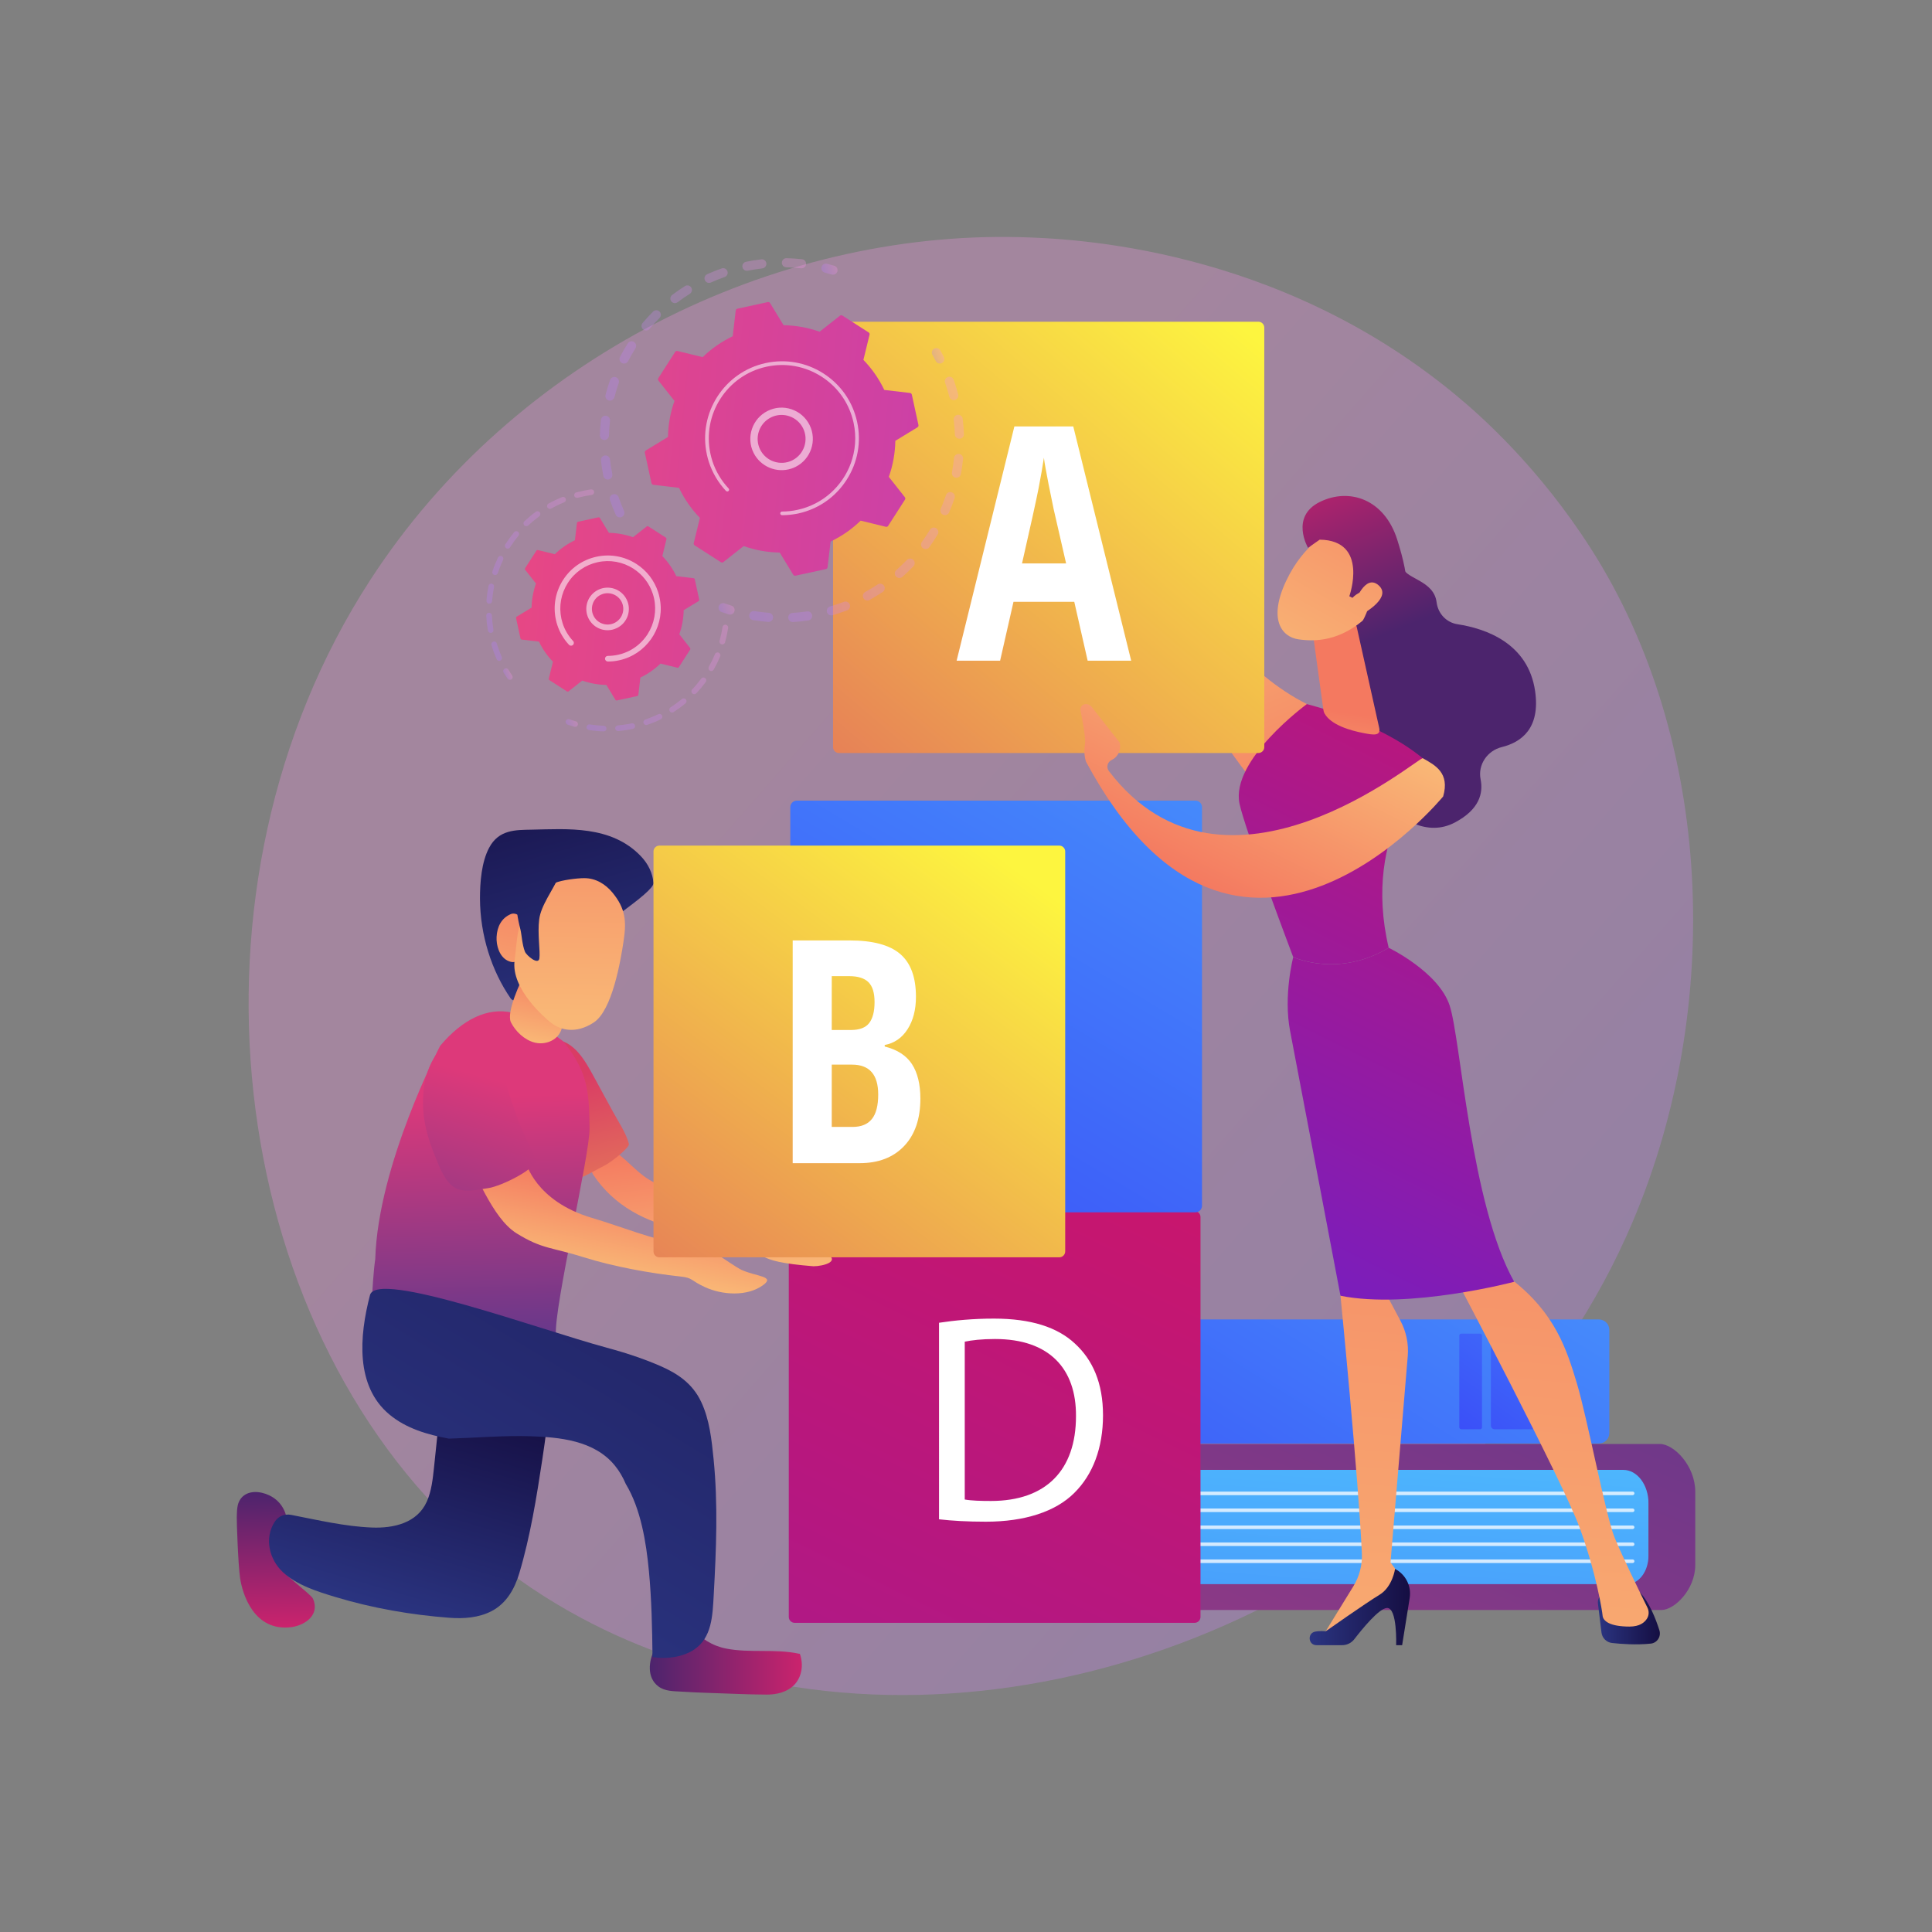 <?xml version="1.0" encoding="utf-8"?>
<!-- Generator: Adobe Illustrator 21.0.2, SVG Export Plug-In . SVG Version: 6.00 Build 0)  -->
<svg version="1.1" id="Illustration" xmlns="http://www.w3.org/2000/svg" xmlns:xlink="http://www.w3.org/1999/xlink" x="0px"
	 y="0px" viewBox="0 0 3710 3710" style="enable-background:new 0 0 3710 3710;" xml:space="preserve">
<rect x="0" y="0" width="3710" height="3710" fill="#808080" stroke="none"/>
<style type="text/css">
	.st0{opacity:0.3;fill:url(#SVGID_1_);}
	.st1{fill:url(#SVGID_2_);}
	.st2{fill:url(#SVGID_3_);}
	.st3{opacity:0.76;fill:#FFFFFF;}
	.st4{fill:url(#SVGID_4_);}
	.st5{fill:url(#SVGID_5_);}
	.st6{fill:url(#SVGID_6_);}
	.st7{fill:url(#SVGID_7_);}
	.st8{fill:#FFFFFF;}
	.st9{fill:url(#SVGID_8_);}
	.st10{fill:url(#SVGID_9_);}
	.st11{fill:url(#SVGID_10_);}
	.st12{fill:url(#SVGID_11_);}
	.st13{fill:url(#SVGID_12_);}
	.st14{fill:url(#SVGID_13_);}
	.st15{fill:url(#SVGID_14_);}
	.st16{fill:url(#SVGID_15_);}
	.st17{fill:url(#SVGID_16_);}
	.st18{fill:url(#SVGID_17_);}
	.st19{fill:url(#SVGID_18_);}
	.st20{fill:url(#SVGID_19_);}
	.st21{fill:url(#SVGID_20_);}
	.st22{fill:url(#SVGID_21_);}
	.st23{fill:url(#SVGID_22_);}
	.st24{fill:url(#SVGID_23_);}
	.st25{fill:url(#SVGID_24_);}
	.st26{fill:url(#SVGID_25_);}
	.st27{fill:url(#SVGID_26_);}
	.st28{fill:url(#SVGID_27_);}
	.st29{fill:url(#SVGID_28_);}
	.st30{fill:url(#SVGID_29_);}
	.st31{fill:url(#SVGID_30_);}
	.st32{fill:url(#SVGID_31_);}
	.st33{fill:url(#SVGID_32_);}
	.st34{fill:url(#SVGID_33_);}
	.st35{fill:url(#SVGID_34_);}
	.st36{fill:url(#SVGID_35_);}
	.st37{fill:url(#SVGID_36_);}
	.st38{fill:url(#SVGID_37_);}
	.st39{fill:url(#SVGID_38_);}
	.st40{fill:url(#SVGID_39_);}
	.st41{fill:url(#SVGID_40_);}
	.st42{opacity:0.3;}
	.st43{fill:url(#SVGID_41_);}
	.st44{fill:url(#SVGID_42_);}
	.st45{fill:url(#SVGID_43_);}
	.st46{fill:url(#SVGID_44_);}
	.st47{fill:url(#SVGID_45_);}
	.st48{fill:url(#SVGID_46_);}
	.st49{opacity:0.56;fill:#FFFFFF;}
	.st50{fill:url(#SVGID_47_);}
	.st51{fill:url(#SVGID_48_);}
	.st52{fill:url(#SVGID_49_);}
	.st53{fill:url(#SVGID_50_);}
	.st54{fill:url(#SVGID_51_);}
</style>
<g>
	<linearGradient id="SVGID_1_" gradientUnits="userSpaceOnUse" x1="3488.859" y1="3292.894" x2="1406.522" y2="1470.85">
		<stop  offset="0" style="stop-color:#B37CFF"/>
		<stop  offset="1" style="stop-color:#F895E7"/>
	</linearGradient>
	<path class="st0" d="M3135,2346.6c-269.1,633.7-986,988.7-1607.7,892.9c-101.2-15.6-378.5-62-624-281
		C430.6,2537,329.5,1702.3,710.8,1114.1c277.5-428.1,775-670.8,1247.7-658.7c101.8,2.6,492,18.7,835,301.5
		c50.4,41.5,161.5,140.2,261.6,296.8C3290.2,1421.4,3310.4,1933.7,3135,2346.6z"/>
	<g>
		<g>
			<g>
				<linearGradient id="SVGID_2_" gradientUnits="userSpaceOnUse" x1="2658.47" y1="2350.931" x2="2519.574" y2="4302.243">
					<stop  offset="0" style="stop-color:#53D8FF"/>
					<stop  offset="1" style="stop-color:#3840F7"/>
				</linearGradient>
				<path class="st1" d="M2068.6,3042.2l1097,0v-219.6l-1097,0C2092.1,2822.6,2092.1,3042.2,2068.6,3042.2z"/>
				<linearGradient id="SVGID_3_" gradientUnits="userSpaceOnUse" x1="3492.487" y1="881.11" x2="1754.432" y2="5028.051">
					<stop  offset="0" style="stop-color:#233894"/>
					<stop  offset="0.996" style="stop-color:#DD397A"/>
				</linearGradient>
				<path class="st2" d="M3165.6,2987.2v-100.5c0-35.4-21.7-64.1-48.4-64.1h-1044c-21,0-38.1-17-38.1-38.1v0
					c0-6.4,5.2-11.6,11.6-11.6h1141c26.2,0,67.7,41.1,67.7,91.9v140.3c0,47.8-40.3,86.6-65,86.6H2052.7c-9.7,0-17.6-7.9-17.6-17.6
					c0-17.7,14.4-32.1,32.1-32.1h1056.9C3147,3042.2,3165.6,3017.6,3165.6,2987.2z"/>
			</g>
			<path class="st3" d="M3135.2,2871.1H2106.6c-1.9,0-3.4-1.5-3.4-3.4c0-1.9,1.5-3.4,3.4-3.4h1028.6c1.9,0,3.4,1.5,3.4,3.4
				C3138.5,2869.5,3137,2871.1,3135.2,2871.1z"/>
			<path class="st3" d="M3135.2,2903.6H2106.6c-1.9,0-3.4-1.5-3.4-3.4s1.5-3.4,3.4-3.4h1028.6c1.9,0,3.4,1.5,3.4,3.4
				S3137,2903.6,3135.2,2903.6z"/>
			<path class="st3" d="M3135.2,2936.2H2106.6c-1.9,0-3.4-1.5-3.4-3.4c0-1.9,1.5-3.4,3.4-3.4h1028.6c1.9,0,3.4,1.5,3.4,3.4
				C3138.5,2934.7,3137,2936.2,3135.2,2936.2z"/>
			<path class="st3" d="M3135.2,2968.8H2106.6c-1.9,0-3.4-1.5-3.4-3.4c0-1.9,1.5-3.4,3.4-3.4h1028.6c1.9,0,3.4,1.5,3.4,3.4
				C3138.5,2967.3,3137,2968.8,3135.2,2968.8z"/>
			<path class="st3" d="M3135.2,3001.4H2106.6c-1.9,0-3.4-1.5-3.4-3.4s1.5-3.4,3.4-3.4h1028.6c1.9,0,3.4,1.5,3.4,3.4
				S3137,3001.4,3135.2,3001.4z"/>
		</g>
		<g>
			<linearGradient id="SVGID_4_" gradientUnits="userSpaceOnUse" x1="3459.191" y1="1263.713" x2="2137.937" y2="3392.113">
				<stop  offset="0" style="stop-color:#53D8FF"/>
				<stop  offset="1" style="stop-color:#3840F7"/>
			</linearGradient>
			<path class="st4" d="M2123.4,2772h946.9c11.1,0,20.1-9,20.1-20.1v-198.1c0-11.1-9-20.1-20.1-20.1h-946.9
				c-11.1,0-20.1,9-20.1,20.1v198.1C2103.3,2763,2112.3,2772,2123.4,2772z"/>
			<linearGradient id="SVGID_5_" gradientUnits="userSpaceOnUse" x1="3489.528" y1="1855.019" x2="2761.552" y2="2876.358">
				<stop  offset="0" style="stop-color:#53D8FF"/>
				<stop  offset="1" style="stop-color:#3840F7"/>
			</linearGradient>
			<path class="st5" d="M2870.1,2744.6h101.5c4,0,7.2-3.2,7.2-7.2v-169c0-4-3.2-7.2-7.2-7.2h-101.5c-4,0-7.2,3.2-7.2,7.2v169
				C2862.9,2741.3,2866.1,2744.6,2870.1,2744.6z"/>
			<linearGradient id="SVGID_6_" gradientUnits="userSpaceOnUse" x1="3412.243" y1="1827.652" x2="2702.79" y2="2823.003">
				<stop  offset="0" style="stop-color:#53D8FF"/>
				<stop  offset="1" style="stop-color:#3840F7"/>
			</linearGradient>
			<path class="st6" d="M2806,2744.6h36.2c2,0,3.7-1.6,3.7-3.7v-176.2c0-2-1.6-3.7-3.7-3.7H2806c-2,0-3.7,1.6-3.7,3.7v176.2
				C2802.3,2742.9,2804,2744.6,2806,2744.6z"/>
		</g>
	</g>
	
		<linearGradient id="SVGID_7_" gradientUnits="userSpaceOnUse" x1="-3650.077" y1="1980.008" x2="-1961.566" y2="5456.356" gradientTransform="matrix(-1 0 0 1 -1380.164 0)">
		<stop  offset="0" style="stop-color:#CE1567"/>
		<stop  offset="1" style="stop-color:#7A1DBC"/>
	</linearGradient>
	<path class="st7" d="M1526,3116.3h768c6.2,0,11.3-5.1,11.3-11.3v-768c0-6.2-5.1-11.3-11.3-11.3h-768c-6.2,0-11.3,5.1-11.3,11.3v768
		C1514.7,3111.2,1519.8,3116.3,1526,3116.3z"/>
	<g>
		<path class="st8" d="M1803.1,2540.1c30.2-4.6,66.1-8,105.4-8c71.2,0,121.9,16.5,155.5,47.8c34.2,31.3,54.1,75.7,54.1,137.8
			c0,62.6-19.4,113.9-55.2,149.2c-35.9,35.9-95.1,55.2-169.7,55.2c-35.3,0-64.9-1.7-90-4.6V2540.1z M1852.7,2879.5
			c12.5,2.3,30.8,2.8,50.1,2.8c105.9,0,163.4-59.2,163.4-162.9c0.6-90.6-50.7-148.1-155.5-148.1c-25.6,0-45,2.3-58.1,5.1V2879.5z"/>
	</g>
	<linearGradient id="SVGID_8_" gradientUnits="userSpaceOnUse" x1="2969.101" y1="162.629" x2="1463.784" y2="2685.328">
		<stop  offset="0" style="stop-color:#53D8FF"/>
		<stop  offset="1" style="stop-color:#3840F7"/>
	</linearGradient>
	<path class="st9" d="M1530.3,2328h765.2c7,0,12.7-5.7,12.7-12.7v-765.2c0-7-5.7-12.7-12.7-12.7h-765.2c-7,0-12.7,5.7-12.7,12.7
		v765.2C1517.6,2322.3,1523.3,2328,1530.3,2328z"/>
	<g>
		<path class="st8" d="M1951.5,1762.4c-23.9,0-42.7,14-56.5,41.9c-13.8,28-20.7,66.8-20.7,116.6c0,103.6,27,155.5,81.1,155.5
			c23.7,0,48.5-7.5,74.4-22.6v74.1c-21.8,14.5-49.8,21.7-83.8,21.7c-50.4,0-89.1-20-116.1-60.1c-27-40.1-40.5-96.4-40.5-169.1
			c0-72.6,13.9-129.2,41.8-169.8c27.8-40.6,66.6-60.9,116.1-60.9c16.3,0,32,2.2,47,6.7c15,4.5,31.1,12.3,48.2,23.6l-27.5,67.6
			c-9.2-6.3-19-12.1-29.4-17.3C1975.1,1765,1963.8,1762.4,1951.5,1762.4z"/>
	</g>
	<g>
		<g>
			
				<linearGradient id="SVGID_9_" gradientUnits="userSpaceOnUse" x1="-3863.503" y1="851.88" x2="-3723.033" y2="1204.245" gradientTransform="matrix(1 0 0 1 6418.321 0)">
				<stop  offset="0" style="stop-color:#CB236D"/>
				<stop  offset="1" style="stop-color:#4C246D"/>
			</linearGradient>
			<path class="st10" d="M2638.1,1041.4c0,0,47.4,23,56.1,49.5c7,21.2,59.3,24,64.5,65.7c2.7,21.6,18.6,38.8,40.1,42.1
				c53.5,8.2,135.9,36,149.1,128.8c10.1,70.9-26.1,97.7-64,107.1c-27.8,6.8-46.4,33.9-40.7,62c5.4,27-2.7,58.1-49.4,82.8
				c-104.7,55.2-209.3-130.9-209.3-130.9l-21.4-325L2638.1,1041.4z"/>
			
				<linearGradient id="SVGID_10_" gradientUnits="userSpaceOnUse" x1="-4153.312" y1="1055.456" x2="-3893.8" y2="1645.905" gradientTransform="matrix(1 0 0 1 6418.321 0)">
				<stop  offset="0" style="stop-color:#F9B776"/>
				<stop  offset="1" style="stop-color:#F47960"/>
			</linearGradient>
			<path class="st11" d="M2145.3,870c0,0,134.7,367.3,364.3,482c0,0-76.4,124.7-116.3,132.2c0,0-245.2-313.9-270.2-571L2145.3,870z"
				/>
			
				<linearGradient id="SVGID_11_" gradientUnits="userSpaceOnUse" x1="-3350.006" y1="3107.758" x2="-3230.893" y2="3107.758" gradientTransform="matrix(1 0 0 1 6418.321 0)">
				<stop  offset="0" style="stop-color:#2B3582"/>
				<stop  offset="1" style="stop-color:#150E42"/>
			</linearGradient>
			<path class="st12" d="M3068.5,3079.2l6.8,55.7c1.3,10.6,9.6,18.9,20.2,20.1c17.9,2,46.5,4.1,74.5,1.2
				c12.3-1.3,20.3-13.8,16.5-25.6c-6.8-21.5-19.3-53.8-37.4-72.8h-61.8C3075.9,3057.9,3067.1,3067.9,3068.5,3079.2z"/>
			
				<linearGradient id="SVGID_12_" gradientUnits="userSpaceOnUse" x1="-3853.32" y1="3577.475" x2="-3681.908" y2="1574.096" gradientTransform="matrix(1 0 0 1 6418.321 0)">
				<stop  offset="0" style="stop-color:#F9B776"/>
				<stop  offset="1" style="stop-color:#F47960"/>
			</linearGradient>
			<path class="st13" d="M2584.5,2426.7l-10.4,61.3c0,0,34.9,353.7,41.1,495.2c1,22.2-4.8,44.1-16.4,63l-60.7,98.6l154.3-91.1
				l3.1-18.8l-25.3-34.7l33.1-396.3c1.9-23.3-2.9-46.6-13.8-67.2l-31.9-60L2584.5,2426.7z"/>
			
				<linearGradient id="SVGID_13_" gradientUnits="userSpaceOnUse" x1="-3903.395" y1="3086.012" x2="-3710.661" y2="3086.012" gradientTransform="matrix(1 0 0 1 6418.321 0)">
				<stop  offset="0" style="stop-color:#2B3582"/>
				<stop  offset="1" style="stop-color:#150E42"/>
			</linearGradient>
			<path class="st14" d="M2527.9,3159.2h49.3c9.2,0,17.9-4.2,23.5-11.5c15.4-20,47.2-58.9,62.4-59.9c20.5-1.4,17.9,71.4,17.9,71.4
				h11.5l14.5-90.5c3.7-22.8-7.7-45.3-28.1-56c0,0-4.7,34.6-30.1,49.9c-25.4,15.3-103.3,70.1-103.3,70.1s-9.5-1.4-20,0.5
				C2510,3136.2,2512.2,3159.2,2527.9,3159.2z"/>
			
				<linearGradient id="SVGID_14_" gradientUnits="userSpaceOnUse" x1="-3508.514" y1="3607.284" x2="-3337.056" y2="1603.377" gradientTransform="matrix(1 0 0 1 6418.321 0)">
				<stop  offset="0" style="stop-color:#F9B776"/>
				<stop  offset="1" style="stop-color:#F47960"/>
			</linearGradient>
			<path class="st15" d="M2795.9,2455.9c0,0,204.6,388.1,237.1,476.7c32.5,88.6,43.9,162.5,44.4,169.5c0.7,10.9,14.3,21.4,51.8,21.4
				c19.4,0,28.8-7.8,33.5-15.3c4-6.4,4.2-14.4,0.8-21.2c-11.8-23.9-49.4-100.5-63.3-135.2c-16.6-41.4-52.3-229.3-71.9-294.6
				c-19.6-65.3-41.7-136.1-127-201.4C2901.2,2455.9,2842.6,2398.5,2795.9,2455.9z"/>
			<linearGradient id="SVGID_15_" gradientUnits="userSpaceOnUse" x1="2823.484" y1="1061.804" x2="2200.148" y2="2308.472">
				<stop  offset="0" style="stop-color:#CE1567"/>
				<stop  offset="1" style="stop-color:#7A1DBC"/>
			</linearGradient>
			<path class="st16" d="M2666.7,1820c-52.8-223.6,80.9-350.1,80.9-350.1c-84.4-81-238.1-117.8-238.1-117.8
				s-146.7,107.2-129.3,191.1c10.2,49.2,103.1,294.6,103.1,294.6S2569.3,1878.5,2666.7,1820z"/>
			<linearGradient id="SVGID_16_" gradientUnits="userSpaceOnUse" x1="3156.225" y1="1228.178" x2="2532.891" y2="2474.845">
				<stop  offset="0" style="stop-color:#CE1567"/>
				<stop  offset="1" style="stop-color:#7A1DBC"/>
			</linearGradient>
			<path class="st17" d="M2783.7,1930.7c-21.5-64.7-117-110.7-117-110.7c-97.4,58.5-183.3,17.9-183.3,17.9s-19.3,73.6-6,142.1
				c13.3,68.4,96.7,508.2,96.7,508.2c131.4,26.6,333.6-26.8,333.6-26.8C2824,2312.7,2805.2,1995.4,2783.7,1930.7z"/>
			
				<linearGradient id="SVGID_17_" gradientUnits="userSpaceOnUse" x1="-3872.118" y1="1602.742" x2="-3839.919" y2="1367.181" gradientTransform="matrix(1 0 0 1 6418.321 0)">
				<stop  offset="0" style="stop-color:#F9B776"/>
				<stop  offset="1" style="stop-color:#F47960"/>
			</linearGradient>
			<path class="st18" d="M2605.4,1204.3l42.9,192.7c4.1,17-11.4,14.2-28.5,11c-28.1-5.3-64.3-16.2-76.4-38.1
				c-1.2-2.2-1.8-4.7-2.2-7.3l-18.4-133.6c-1.5-10.6,4.3-20.9,14.1-25.2l35.6-15.8C2586,1181.9,2601.9,1189.7,2605.4,1204.3z"/>
			<g>
				
					<linearGradient id="SVGID_18_" gradientUnits="userSpaceOnUse" x1="-3953.389" y1="1299.032" x2="-3672.45" y2="799.055" gradientTransform="matrix(1 0 0 1 6418.321 0)">
					<stop  offset="0" style="stop-color:#F9B776"/>
					<stop  offset="1" style="stop-color:#F47960"/>
				</linearGradient>
				<path class="st19" d="M2555.1,1020.8c0,0-50.8,21.5-85.4,94.9c-34.6,73.4-8.7,107.3,23.7,112c32.4,4.7,80.9,3.9,132.1-43.5
					C2676.8,1136.7,2621.1,995.4,2555.1,1020.8z"/>
				
					<linearGradient id="SVGID_19_" gradientUnits="userSpaceOnUse" x1="-3892.974" y1="863.629" x2="-3752.505" y2="1215.993" gradientTransform="matrix(1 0 0 1 6418.321 0)">
					<stop  offset="0" style="stop-color:#CB236D"/>
					<stop  offset="1" style="stop-color:#4C246D"/>
				</linearGradient>
				<path class="st20" d="M2591.1,1145c0,0,38.3-107.4-56.9-108.7l-22.4,15.7c0,0-34.9-59.6,22.4-88c57.4-28.4,124.5-4.9,148.9,72.3
					c24.4,77.3,28.6,129-12,166c-40.6,37-57.3-5-57.3-5s22.1-34.6,13.1-53.1c-9-18.5-29.8,3.8-29.8,3.8L2591.1,1145z"/>
				
					<linearGradient id="SVGID_20_" gradientUnits="userSpaceOnUse" x1="-3893.588" y1="1332.635" x2="-3612.649" y2="832.657" gradientTransform="matrix(1 0 0 1 6418.321 0)">
					<stop  offset="0" style="stop-color:#F9B776"/>
					<stop  offset="1" style="stop-color:#F47960"/>
				</linearGradient>
				<path class="st21" d="M2601.7,1156.9c0,0,19.4-55.3,45.2-33.3s-21,51.1-39.4,60.5L2601.7,1156.9z"/>
			</g>
			<g>
				
					<linearGradient id="SVGID_21_" gradientUnits="userSpaceOnUse" x1="-4223.101" y1="1035.888" x2="-4043.862" y2="1443.697" gradientTransform="matrix(1 0 0 1 6418.321 0)">
					<stop  offset="0" style="stop-color:#F9B776"/>
					<stop  offset="1" style="stop-color:#F47960"/>
				</linearGradient>
				<path class="st22" d="M2132.3,936.9c-2.1,6.5,21.7,16.5,35.8-10.2c0.5-12.8,8.3-67.7,0.6-78.1c-40.8-55.6-83.8-59.2-83.8-59.2
					c-8,14.5-17.8,26.7-22.4,44.2c-3.5,13.3-1.3,27.5,5.4,39.5c6.7,12.1,15.9,27.9,24.6,40.2
					C2108.9,936.7,2132.3,936.9,2132.3,936.9z"/>
			</g>
		</g>
		<linearGradient id="SVGID_22_" gradientUnits="userSpaceOnUse" x1="2367.852" y1="612.844" x2="1200.563" y2="1994.252">
			<stop  offset="0" style="stop-color:#FDF53F"/>
			<stop  offset="1" style="stop-color:#D93C65"/>
		</linearGradient>
		<path class="st23" d="M1611,1446h805.5c6.2,0,11.3-5.1,11.3-11.3V629.1c0-6.2-5.1-11.3-11.3-11.3H1611c-6.2,0-11.3,5.1-11.3,11.3
			v805.5C1599.7,1440.9,1604.7,1446,1611,1446z"/>
		<g>
			<path class="st8" d="M2088.6,1268.7l-25.7-113.1h-116.7l-25.7,113.1H1837l110.9-449.8H2061l111.2,449.8H2088.6z M2047.2,1081.8
				l-23.9-104.2c-1.4-6.3-4.6-22.2-9.7-47.6c-5-25.4-8-42.4-9-51c-2.7,17.6-6,36.9-10.1,58.1c-4.1,21.1-14.7,69.4-31.9,144.8H2047.2
				z"/>
		</g>
		
			<linearGradient id="SVGID_23_" gradientUnits="userSpaceOnUse" x1="8079.143" y1="8064.503" x2="8487.089" y2="8064.503" gradientTransform="matrix(-0.447 0.895 -0.895 -0.447 13306.033 -2292.518)">
			<stop  offset="0" style="stop-color:#F9B776"/>
			<stop  offset="1" style="stop-color:#F47960"/>
		</linearGradient>
		<path class="st24" d="M2771.3,1529.4c0,0-392.5,479.2-685.7-66.4c0,0-5.6-13.9-2.1-34.1c1.8-10.2-4.9-46.2-8.6-64.7
			c-1.2-5.9,3-11.5,9-12.1c4.7-0.5,9.3,1.5,12.3,5.2l53.6,68.2c4,13.5-2.4,27.9-15.2,33.9c-8.1,3.9-10.7,14.2-5.2,21.3
			c223,292.3,596-28.4,602.8-24.7C2756.3,1469.5,2784.3,1484.3,2771.3,1529.4z"/>
	</g>
	<g>
		
			<linearGradient id="SVGID_24_" gradientUnits="userSpaceOnUse" x1="-1575.984" y1="3189.652" x2="-1284.196" y2="3189.652" gradientTransform="matrix(-1 0 0 1 -36.393 0)">
			<stop  offset="0" style="stop-color:#CB236D"/>
			<stop  offset="1" style="stop-color:#4C246D"/>
		</linearGradient>
		<path class="st25" d="M1256.6,3168c12.8-25.5,35.8-39.2,63.4-42.5c3.2-0.4,6.1,0,8.8,0.8c16.6,19.9,39,34.3,65.9,39.5
			c45.9,8.9,93.6-0.1,139.5,9.8c0.6,0.1,1.2,0.1,1.8,0.2c4.4,12.7,5.2,26.4,1,39.6c-9.2,28.8-37,38.8-64.8,38.7
			c-36.7-0.1-73.5-2.1-110.2-3.2c-17.9-0.5-35.7-1.4-53.6-2.5c-15.1-0.9-31.8-0.5-44.4-10.2C1241.9,3221.3,1245.5,3190,1256.6,3168z
			"/>
		<g>
			
				<linearGradient id="SVGID_25_" gradientUnits="userSpaceOnUse" x1="-1003.844" y1="596.178" x2="-995.497" y2="525.088" gradientTransform="matrix(-6.230000e-02 0.998 1.437 8.970000e-02 488.8 3349.7)">
				<stop  offset="0" style="stop-color:#F9B776"/>
				<stop  offset="1" style="stop-color:#F47960"/>
			</linearGradient>
			<path class="st26" d="M1305.5,2403.7c1.2-16.9,44-24.9,76.5-21.6c11.2,1.1,22.4,4.9,24.8,10.5c2.3,5.5-2.5,10.7-12.9,13
				c-1.6,0.4-5.9,2-1.5,0.2c-1.3,0.5-2.8,1-4.1,1.5c-0.6,0.2-0.9,0.4-1.2,0.5c-1.4,0.8-4.2,0.7-5.8,1.5c0.7-0.5,3,2.7-2.2-0.6
				c-0.1,0-0.1,0.1-0.2,0.1c-0.1,0.1,0.4,1.3,0.3,1.3c0.1,0,0.7,0.5,0.8,0.5c-1,0.6-1.7,1.6-2.6,2.2c-4.8,3.8-10.1,6.3-18.6,8.6
				C1335.6,2427.6,1304.7,2415.5,1305.5,2403.7z"/>
			
				<linearGradient id="SVGID_26_" gradientUnits="userSpaceOnUse" x1="-992.678" y1="578.662" x2="-992.533" y2="577.419" gradientTransform="matrix(-6.230000e-02 0.998 1.437 8.970000e-02 488.8 3349.7)">
				<stop  offset="0" style="stop-color:#F9B776"/>
				<stop  offset="1" style="stop-color:#F47960"/>
			</linearGradient>
			<path class="st27" d="M1382.1,2410.5c-0.4,0.3-1,0.6-1.7,0.7c0,0,0.1,0,0.1-0.1C1380.9,2411,1381.5,2410.8,1382.1,2410.5z"/>
		</g>
		<g>
			
				<linearGradient id="SVGID_27_" gradientUnits="userSpaceOnUse" x1="-1192.215" y1="1971.88" x2="-1036.547" y2="1416.892" gradientTransform="matrix(-1 0 0 1 -36.393 0)">
				<stop  offset="0" style="stop-color:#2B3582"/>
				<stop  offset="1" style="stop-color:#150E42"/>
			</linearGradient>
			<path class="st28" d="M939.2,1628.1c18.5-35.2,51.1-34.3,81.2-34.9c69.2-1.4,153.5-8.6,210.3,51c14.6,15.3,22.4,32.7,24.2,51.2
				c1.8,18.5-120.8,93.3-130,113.1c-23,49.5-127.3,133.4-144.4,108.6c-36.5-52.9-58.5-121.2-58.8-191.5
				C921.7,1693.5,924.7,1655.5,939.2,1628.1z"/>
			
				<linearGradient id="SVGID_28_" gradientUnits="userSpaceOnUse" x1="-568.436" y1="3125.617" x2="-563.193" y2="2864.305" gradientTransform="matrix(-1 0 0 1 -36.393 0)">
				<stop  offset="0" style="stop-color:#CB236D"/>
				<stop  offset="1" style="stop-color:#4C246D"/>
			</linearGradient>
			<path class="st29" d="M454.7,2913.4c0.5-11.9-0.1-25,7.3-35.1c12.9-17.5,37.6-15.2,55.1-6.8c20.3,9.7,31.5,27.6,34.5,49.2
				c0.4,2.5,0.1,4.8-0.5,6.9c-7.5,6.5-13.9,14.1-18.9,22.5c0.4,4.5,0.1,9.1-0.1,13.6c-0.6,13.5-0.3,26.8,1,40.3
				c1.2,11.9,64.1,57.1,67.9,65.9c13.2,30.1-12.9,50.2-40.6,54.6c-73.2,9.8-95.1-64.5-99.4-94.5
				C457.1,3002.7,454.4,2920.5,454.7,2913.4z"/>
			
				<linearGradient id="SVGID_29_" gradientUnits="userSpaceOnUse" x1="-1417.088" y1="2453.387" x2="-1386.463" y2="2192.541" gradientTransform="matrix(-1 0 0 1 -36.393 0)">
				<stop  offset="0" style="stop-color:#F9B776"/>
				<stop  offset="1" style="stop-color:#F47960"/>
			</linearGradient>
			<path class="st30" d="M1157.6,2220.7c8.2-8.2,22.1-11,34.1-1.2c25.3,20.9,43.7,44.7,75.5,55.6c31.5,10.8,114,56.3,199.2,60.3
				c26-13.4,53.7-2.4,81.9,1.2c17.5,2.2,9.4,17.8-9,18.9c-13.5,0.8-12.1-0.7-23.7,3.3c0.4,0.3,1.1,0.8,1.1,0.8
				c15,29.9,24.1,25.5,63.8,43.9c39.7,18.4-0.1,28.1-18.4,28.1c-123.6-9.8-83-25.6-158.7-46.5c-31.1-10.3-62.8-16.6-94.8-23.6
				c-68.7-15-128.9-45.3-169.1-105.2C1128.4,2240,1141.8,2223.1,1157.6,2220.7z"/>
			
				<linearGradient id="SVGID_30_" gradientUnits="userSpaceOnUse" x1="-970.821" y1="2552.658" x2="-954.234" y2="1806.202" gradientTransform="matrix(-0.978 0.21 0.21 0.978 -212.726 503.483)">
				<stop  offset="0" style="stop-color:#FDF53F"/>
				<stop  offset="1" style="stop-color:#D93C65"/>
			</linearGradient>
			<path class="st31" d="M1034.2,2111.8c-2.5-16.1-4.1-32.3-5.1-48.5c-0.9-15.1-3.6-33.3,2.2-47.7c6.4-15.7,20.1-21.9,33.3-19.5
				c38.1,2.8,58.8,40.3,75.6,71.2c12.1,22.2,24.2,44.4,36.3,66.6c10.5,19.5,25.6,41.2,31.2,62.7c1.8,6.8-33.2,34.6-46.4,41.4
				c-15.9,8.1-31.6,17.4-47.9,24.5c-33.3,14.3-33.3,14.3-53-51.2C1048.4,2178.9,1039.5,2145.7,1034.2,2111.8z"/>
			
				<linearGradient id="SVGID_31_" gradientUnits="userSpaceOnUse" x1="-759.27" y1="3102.252" x2="-887.881" y2="2659.831" gradientTransform="matrix(-1 0 0 1 -36.393 0)">
				<stop  offset="0" style="stop-color:#2B3582"/>
				<stop  offset="1" style="stop-color:#150E42"/>
			</linearGradient>
			<path class="st32" d="M543,3018.8c27.1,25.3,66.7,37.5,101.4,48c70.4,21.3,145.2,34.3,218.5,39.8c27.4,2.1,56.3,0.1,81.1-12.8
				c28.6-14.9,44.2-42.7,53.2-72.7c21.1-70.8,33.2-145.8,44.2-218.7c5.9-38.9,10.9-77.8,15-116.7c10-42.7,26.8-95.5,6-134.9
				c-21.8-41.3-70.4-54.5-113.9-53.2c-21.2,0.6-44.9,1-62.9,13.4c-21.9,15-24.5,40.1-27,64.3c-5.7,53.8-11.1,107.6-16.7,161.4
				c-2.8,26.9-5.5,53.8-8.4,80.7c-2.4,22-4.7,45.5-13.8,65.9c-18.5,41.6-64.1,51.7-105.7,50c-51.5-2-103.9-14.4-154.4-24.2
				c-12.9-2.5-24.7,1.9-32,13.1C507.2,2953.3,516.8,2994.3,543,3018.8z"/>
			<g>
				
					<linearGradient id="SVGID_32_" gradientUnits="userSpaceOnUse" x1="-968.677" y1="2837.062" x2="-952.341" y2="2101.937" gradientTransform="matrix(-1 0 0 1 -36.393 0)">
					<stop  offset="0" style="stop-color:#233894"/>
					<stop  offset="0.996" style="stop-color:#DD397A"/>
				</linearGradient>
				<path class="st33" d="M720.6,2417.7c5.3-182.1,124.7-409.5,124.7-409.5c42.6-50.7,91.4-74.6,138.5-63.6c1,0.5,2,1,3,1.5
					c33.3,6.5,65.7,32.5,93.7,52.7c0,0,23.3,25.1,37.5,60.3s13.6,76.9,14.1,107.3c0.9,51-68.4,343.5-64.6,396.6
					c0.5,6.9-74.8,69.7-356,1.9C711.5,2564.9,713.9,2463.3,720.6,2417.7z"/>
			</g>
			
				<linearGradient id="SVGID_33_" gradientUnits="userSpaceOnUse" x1="-1057.434" y1="2000.841" x2="-1086.987" y2="1854.815" gradientTransform="matrix(-1 0 0 1 -36.393 0)">
				<stop  offset="0" style="stop-color:#F9B776"/>
				<stop  offset="1" style="stop-color:#F47960"/>
			</linearGradient>
			<path class="st34" d="M1007.1,1871.3c5.5-9.7,10.6-18.2,22.1-19c12.9-0.9,26,3.9,37.4,9.7c3.9,2,6.8,8.6,5,13.1
				c-0.5,1.3-0.9,2.5-1.4,3.8c-0.4,14-1.2,28-2.1,42.1c-0.2,3.9,0,8.8-0.4,13.7c1.2,1.7,2.2,3.4,3,5.2c0.6,1.2,1,2.5,1.4,3.7
				c6.4,11.1,10.1,23.6,5.3,35.3c-8.4,20.5-32.1,28.2-51.6,22.9c-18.6-5-35.8-21-44.7-38.7
				C971.5,1943.4,1001.5,1881.1,1007.1,1871.3z"/>
			
				<linearGradient id="SVGID_34_" gradientUnits="userSpaceOnUse" x1="-975.41" y1="2007.178" x2="-1048.865" y2="1644.223" gradientTransform="matrix(-1 0 0 1 -36.393 0)">
				<stop  offset="0" style="stop-color:#F9B776"/>
				<stop  offset="1" style="stop-color:#F47960"/>
			</linearGradient>
			<path class="st35" d="M953.6,1799c1-19.2,9.2-36.1,27.4-43.7c6.6-2.8,13.8,1,18.8,5c0.6,0.5,1.2,1,1.8,1.5
				c6.6,5.3,3.1,45.4,3.1,56.7c0,19.2-11.1,36.2-30.6,25.9C958.7,1836.3,952.7,1815.2,953.6,1799z"/>
			
				<linearGradient id="SVGID_35_" gradientUnits="userSpaceOnUse" x1="-1128.119" y1="1953.027" x2="-1137.217" y2="1343.438" gradientTransform="matrix(-1 0 0 1 -36.393 0)">
				<stop  offset="0" style="stop-color:#F9B776"/>
				<stop  offset="1" style="stop-color:#F47960"/>
			</linearGradient>
			<path class="st36" d="M1010.9,1745.1c9.1-16.5,24.1-30.5,42.4-38.9c9.1-4.2,2.1-8.2,12.7-10.7c12-5.5,42.4-9.2,55.7-9.2
				c22.6-0.1,41,11.7,54.1,27.4c25.7,30.9,27.3,55.7,21.8,92.5c-5.8,39.2-22,133.8-57.2,157.1c-35.3,23.3-64.6,14.1-81.4,1.4
				c-11.3-8.6-78.3-65.6-70.8-120.5C993.4,1805.7,991.5,1780.3,1010.9,1745.1z"/>
			
				<linearGradient id="SVGID_36_" gradientUnits="userSpaceOnUse" x1="-1143.208" y1="1985.626" x2="-987.54" y2="1430.637" gradientTransform="matrix(-1 0 0 1 -36.393 0)">
				<stop  offset="0" style="stop-color:#2B3582"/>
				<stop  offset="1" style="stop-color:#150E42"/>
			</linearGradient>
			<path class="st37" d="M995.1,1715.9c3.4-10.4,19.8-12.7,23.7-1.9c3.5-6.8,7.6-13.1,12.2-18.5c8.6-10,46.2-20.7,44.5-16.9
				c-13.8,31.2-36.6,59.4-40.1,87c-3.5,27.6,2.3,60.9,0.4,74.7c-1.9,13.8-24.8-5.4-27.8-12.9c-5.3-13.3-6.3-33.2-8.5-42
				C994.2,1764.8,988.3,1736.6,995.1,1715.9z"/>
			<linearGradient id="SVGID_37_" gradientUnits="userSpaceOnUse" x1="836.706" y1="3137.925" x2="1823.528" y2="1512.154">
				<stop  offset="0" style="stop-color:#2B3582"/>
				<stop  offset="1" style="stop-color:#150E42"/>
			</linearGradient>
			<path class="st38" d="M710.5,2486.9c12.8-48.8,324.3,65.8,453,100.6c35.4,9.5,70.4,20.8,104.3,35.5
				c32.6,14.2,61.9,33.2,78.8,69.3c15.9,33.8,19.9,72,23.7,109.5c4.3,43.1,5.6,86.5,5.2,129.9c-0.4,43.5-2.5,86.9-4.9,130.3
				c-2.2,40.3-3.4,83-37.9,105.8c-22,14.6-53.5,18.6-79.7,14.2c-0.6-55.2-1.7-110.5-6.9-165.1c-5.2-55.1-15.5-119.5-44.5-167.4
				c-5.3-12.5-12-24.2-20.5-34.7c-39.8-49.4-108.1-55-163.3-56.8c-50-1.6-103,3-155.8,4.6c-41.3-7.7-81.9-19.4-114.3-46.4
				C682.5,2661.8,689.7,2566.6,710.5,2486.9z"/>
		</g>
		
			<linearGradient id="SVGID_38_" gradientUnits="userSpaceOnUse" x1="-1784.466" y1="2669.544" x2="-1763.723" y2="2492.869" gradientTransform="matrix(-1.414 -0.378 -0.258 0.966 -662.821 -811.462)">
			<stop  offset="0" style="stop-color:#F9B776"/>
			<stop  offset="1" style="stop-color:#F47960"/>
		</linearGradient>
		<path class="st39" d="M1009.8,2231.8c0,0,17.8,74.6,126.6,106.8c57.2,16.9,116.2,41.8,176.1,51.5c27.7,4.5,40.1,4.9,65.2,19.1
			c5.8,3.3,37.1,25.2,46.4,29.4c29.2,13.1,64.9,11.9,41.4,29.1c-31,22.8-79.3,18.8-111.4,4.1c-28.3-12.9-23.2-18-47-20.5
			c-58.1-6.2-129.1-19-186.4-37.1c-61-19.3-79.2-15.2-128.3-45.6c-49.2-30.5-76.6-119.2-105.6-153.5
			C877.8,2204.4,1009.8,2231.8,1009.8,2231.8z"/>
		
			<linearGradient id="SVGID_39_" gradientUnits="userSpaceOnUse" x1="-1333.966" y1="3123.792" x2="-1317.496" y2="2382.635" gradientTransform="matrix(-0.959 -0.285 -0.285 0.959 361.444 -591.8)">
			<stop  offset="0" style="stop-color:#233894"/>
			<stop  offset="0.996" style="stop-color:#DD397A"/>
		</linearGradient>
		<path class="st40" d="M849.3,2011.9c29.6-28.1,77.9-28.4,99.9,8.7c0.7,1.2,1.2,2.3,1.5,3.5c14.6,21.1,19.2,52,26.5,75.1
			c5.7,18.2,12.9,36.8,19.1,55.6c10.7,23.6,21.3,47.1,31.9,70.7c7.4,16.4-65.3,52.5-90.5,56c-22.2,3.1-51,11.3-69.8-4.7
			c-17.1-14.6-26.3-41.5-34.5-61.9c-9.2-22.9-16.3-46.2-19.4-70.7C808.6,2100,815.2,2044.4,849.3,2011.9z"/>
		<linearGradient id="SVGID_40_" gradientUnits="userSpaceOnUse" x1="1925.19" y1="1648.667" x2="930.021" y2="2989.382">
			<stop  offset="0" style="stop-color:#FDF53F"/>
			<stop  offset="1" style="stop-color:#D93C65"/>
		</linearGradient>
		<path class="st41" d="M1266.2,2414.4h768c6.2,0,11.3-5.1,11.3-11.3v-768c0-6.2-5.1-11.3-11.3-11.3h-768c-6.2,0-11.3,5.1-11.3,11.3
			v768C1254.9,2409.4,1260,2414.4,1266.2,2414.4z"/>
		<g>
			<path class="st8" d="M1522.3,1805.9h109.1c44.5,0,76.8,8.6,97.1,25.9c20.3,17.3,30.4,44.7,30.4,82.4c0,24.8-5.4,45.5-16.1,62.2
				c-10.7,16.7-25.4,26.8-43.9,30.3v2.9c24.2,6,41.6,17.4,52.4,33.9c10.7,16.6,16.1,38.6,16.1,66.1c0,38.8-10.4,69.2-31.2,91.1
				c-20.8,21.9-49.2,32.9-85.3,32.9h-128.7V1805.9z M1597.2,1977.9h36.6c16.8,0,28.6-4.5,35.4-13.5c6.8-9,10.2-22.3,10.2-40.1
				c0-17.7-3.9-30.5-11.7-38.2c-7.8-7.7-20.1-11.6-36.9-11.6h-33.6V1977.9z M1597.2,2044.3V2164h40.1c16.6,0,28.9-5.1,37-15.2
				c8.1-10.1,12.1-25.8,12.1-47.1c0-38.2-16.8-57.3-50.3-57.3H1597.2z"/>
		</g>
	</g>
	<g>
		<g>
			<g class="st42">
				
					<linearGradient id="SVGID_41_" gradientUnits="userSpaceOnUse" x1="1524.464" y1="958.163" x2="2023.83" y2="958.163" gradientTransform="matrix(0.951 -0.31 0.31 0.951 -624.789 371.09)">
					<stop  offset="0" style="stop-color:#B37CFF"/>
					<stop  offset="1" style="stop-color:#F895E7"/>
				</linearGradient>
				<path class="st43" d="M1193,993.1c-4.2,1.4-8.9-0.6-10.7-4.8c-4-9-7.7-18.4-11-27.8c-1.6-4.6,0.8-9.6,5.4-11.1
					c0.1,0,0.1,0,0.2-0.1c4.5-1.5,9.4,0.9,11,5.4c3.1,8.9,6.6,17.8,10.4,26.4c2,4.4,0,9.6-4.4,11.6
					C1193.6,992.9,1193.3,993,1193,993.1z M1169.9,920.4c-0.3,0.1-0.7,0.2-1,0.3c-4.7,1-9.4-2.1-10.3-6.9
					c-1.9-9.7-3.5-19.7-4.6-29.5c-0.5-4.8,2.9-9.1,7.7-9.7c4.8-0.5,9.1,2.9,9.7,7.7c1.1,9.3,2.5,18.8,4.4,28
					C1176.6,914.8,1174.1,919.1,1169.9,920.4z M1163.4,844.5c-0.9,0.3-1.9,0.5-3,0.4c-4.8-0.1-8.6-4.2-8.5-9
					c0.3-9.9,1-19.9,2.1-29.8c0.5-4.8,4.9-8.3,9.7-7.7c4.8,0.5,8.3,4.9,7.7,9.7c-1.1,9.4-1.7,18.9-2,28.3
					C1169.3,840.2,1166.8,843.4,1163.4,844.5z M1174,768.9c-1.5,0.5-3.2,0.6-4.9,0.2c-4.7-1.2-7.5-6-6.3-10.7
					c2.5-9.6,5.4-19.2,8.7-28.6c1.6-4.6,6.6-7,11.2-5.4c4.6,1.6,7,6.6,5.4,11.2c-3.1,8.9-5.9,18-8.2,27.1
					C1178.9,765.8,1176.7,768,1174,768.9z M1201.1,697.7c-2.1,0.7-4.6,0.6-6.7-0.5c-4.3-2.2-6-7.5-3.8-11.8
					c4.5-8.8,9.5-17.5,14.8-25.9c2.6-4.1,8-5.3,12.1-2.8c4.1,2.6,5.3,8,2.8,12.1c-5,8-9.7,16.3-14.1,24.6
					C1205.1,695.5,1203.3,697,1201.1,697.7z M1243.4,634.2c-2.8,0.9-6,0.4-8.4-1.6c-3.7-3.1-4.2-8.6-1.1-12.3
					c6.4-7.6,13.2-15,20.2-22c3.4-3.4,9-3.4,12.4,0c3.4,3.4,3.4,9,0,12.4c-6.7,6.7-13.1,13.7-19.2,20.9
					C1246.3,632.8,1244.9,633.7,1243.4,634.2z M1541.9,514.8c-1.2,0.4-2.4,0.5-3.7,0.4c-9.3-1-18.9-1.7-28.3-1.9
					c-4.8-0.1-8.7-4.1-8.5-9c0.1-4.8,4.1-8.7,9-8.5c9.9,0.2,20,0.9,29.8,2c4.8,0.5,8.3,4.9,7.7,9.7
					C1547.5,511,1545.1,513.8,1541.9,514.8z M1298.7,581.7c-3.5,1.1-7.4,0-9.7-3c-2.9-3.9-2.2-9.3,1.7-12.3c7.9-6,16.2-11.7,24.6-17
					c4.1-2.6,9.5-1.3,12.1,2.7c2.6,4.1,1.3,9.5-2.7,12.1c-8,5-15.8,10.4-23.3,16.1C1300.4,580.9,1299.6,581.4,1298.7,581.7z
					 M1465.7,515c-0.5,0.2-1.1,0.3-1.7,0.4c-9.4,1.1-18.8,2.6-28,4.4c-4.7,1-9.4-2.1-10.3-6.8c-1-4.7,2.1-9.4,6.8-10.3
					c9.7-2,19.6-3.5,29.5-4.7c4.8-0.6,9.1,2.9,9.7,7.7C1472.1,509.9,1469.5,513.7,1465.7,515z M1364.3,542.8
					c-4.2,1.4-8.8-0.6-10.7-4.7c-2-4.4,0-9.6,4.4-11.6c9-4.1,18.4-7.8,27.7-11c0.1,0,0.1,0,0.2-0.1c4.5-1.5,9.4,0.9,11,5.4
					c1.6,4.6-0.8,9.6-5.4,11.2c-8.9,3.1-17.8,6.6-26.3,10.5C1364.8,542.6,1364.6,542.7,1364.3,542.8z"/>
				
					<linearGradient id="SVGID_42_" gradientUnits="userSpaceOnUse" x1="2048.104" y1="826.645" x2="2077.268" y2="826.645" gradientTransform="matrix(0.951 -0.31 0.31 0.951 -624.789 371.09)">
					<stop  offset="0" style="stop-color:#B37CFF"/>
					<stop  offset="1" style="stop-color:#F895E7"/>
				</linearGradient>
				<path class="st44" d="M1602.2,527.1c-1.6,0.5-3.5,0.6-5.2,0.1c-4.3-1.3-8.7-2.5-13.1-3.7c-4.7-1.2-7.5-6-6.3-10.7
					c1.2-4.7,6-7.5,10.7-6.3c4.6,1.2,9.3,2.5,13.8,3.9c4.6,1.4,7.3,6.3,5.9,10.9C1607,524.2,1604.8,526.3,1602.2,527.1z"/>
			</g>
			<g class="st42">
				
					<linearGradient id="SVGID_43_" gradientUnits="userSpaceOnUse" x1="2199.476" y1="1049.499" x2="2219.488" y2="1049.499" gradientTransform="matrix(0.951 -0.31 0.31 0.951 -624.789 371.09)">
					<stop  offset="0" style="stop-color:#B37CFF"/>
					<stop  offset="1" style="stop-color:#F895E7"/>
				</linearGradient>
				<path class="st45" d="M1807.5,697.7c-4,1.3-8.5-0.4-10.5-4.3c-2.1-4-4.2-8.1-6.5-12c-2.4-4.2-0.9-9.6,3.3-11.9
					c4.2-2.4,9.6-0.9,11.9,3.3c2.4,4.2,4.7,8.4,6.8,12.6c2.2,4.3,0.5,9.6-3.8,11.8C1808.3,697.4,1807.9,697.6,1807.5,697.7z"/>
				
					<linearGradient id="SVGID_44_" gradientUnits="userSpaceOnUse" x1="1709.406" y1="1277.134" x2="2223.764" y2="1277.134" gradientTransform="matrix(0.951 -0.31 0.31 0.951 -624.789 371.09)">
					<stop  offset="0" style="stop-color:#B37CFF"/>
					<stop  offset="1" style="stop-color:#F895E7"/>
				</linearGradient>
				<path class="st46" d="M1610.4,1177.8c-3.8,1.2-7.7,2.4-11.6,3.6c-4.6,1.3-9.5-1.3-10.8-6c-1.3-4.6,1.3-9.5,6-10.8
					c9-2.6,17.9-5.6,26.5-8.9c4.5-1.7,9.6,0.5,11.3,5.1c1.7,4.5-0.5,9.6-5.1,11.3C1621.3,1174.1,1615.8,1176,1610.4,1177.8z
					 M1553.6,1191.1c-0.5,0.2-1,0.3-1.5,0.3c-9.7,1.4-19.5,2.5-29.2,3.1c-4.8,0.3-9-3.4-9.3-8.2c-0.3-4.8,3.4-9,8.2-9.3
					c9.2-0.6,18.6-1.6,27.8-2.9c4.8-0.7,9.2,2.6,9.9,7.4C1560.1,1185.8,1557.6,1189.8,1553.6,1191.1z M1668.4,1152.7
					c-3.9,1.3-8.3-0.4-10.4-4.1c-2.3-4.2-0.8-9.6,3.5-11.9c8.1-4.4,16.1-9.3,23.9-14.4c4-2.7,9.5-1.6,12.1,2.4
					c2.7,4,1.6,9.5-2.5,12.1c-8.1,5.4-16.6,10.5-25.1,15.2C1669.4,1152.3,1668.9,1152.5,1668.4,1152.7z M1478.6,1193.8
					c-1.1,0.3-2.2,0.5-3.4,0.4c-9.7-0.7-19.5-1.9-29.2-3.4c-4.8-0.8-8-5.3-7.2-10c0.8-4.8,5.3-8,10-7.3c9.1,1.5,18.5,2.6,27.7,3.3
					c4.8,0.4,8.4,4.6,8.1,9.4C1484.3,1189.8,1481.8,1192.7,1478.6,1193.8z M1729.8,1109.5c-3.2,1.1-6.9,0.2-9.3-2.5
					c-3.2-3.6-2.9-9.2,0.8-12.4c6.9-6.1,13.7-12.6,20.1-19.3c3.3-3.5,8.9-3.6,12.4-0.3c3.5,3.3,3.6,8.9,0.3,12.4
					c-6.8,7.1-13.9,13.9-21.2,20.4C1731.9,1108.6,1730.9,1109.2,1729.8,1109.5z M1780.2,1054c-2.6,0.8-5.5,0.5-7.9-1.2
					c-3.9-2.8-4.8-8.3-2-12.2c5.4-7.5,10.6-15.3,15.4-23.3c2.5-4.1,7.9-5.5,12-3c4.1,2.5,5.5,7.9,3,12c-5,8.3-10.5,16.6-16.2,24.5
					C1783.5,1052.3,1781.9,1053.4,1780.2,1054z M1817.3,988.8c-2,0.6-4.1,0.6-6.2-0.3c-4.4-1.9-6.5-7.1-4.6-11.5
					c3.7-8.5,7-17.3,10-26.1c1.5-4.6,6.5-7.1,11.1-5.5c4.6,1.5,7.1,6.5,5.5,11.1c-3.1,9.2-6.6,18.5-10.5,27.4
					C1821.6,986.3,1819.6,988,1817.3,988.8z M1839.3,917c-1.4,0.4-2.8,0.6-4.3,0.3c-4.8-0.9-7.9-5.5-7-10.2c1.7-9.1,3.1-18.4,4-27.6
					c0.5-4.8,4.8-8.3,9.6-7.8c4.8,0.5,8.3,4.8,7.8,9.6c-1,9.7-2.4,19.5-4.2,29.1C1844.6,913.5,1842.3,916,1839.3,917z M1845.1,842.1
					c-0.8,0.2-1.6,0.4-2.4,0.4c-4.8,0.2-8.9-3.6-9.1-8.4c-0.3-9.2-1-18.6-2.2-27.8c-0.6-4.8,2.9-9.2,7.6-9.7
					c4.8-0.6,9.2,2.8,9.7,7.7c1.2,9.7,1.9,19.5,2.3,29.3C1851.2,837.5,1848.7,840.9,1845.1,842.1z M1834.2,767.9
					c-0.2,0.1-0.3,0.1-0.5,0.2c-4.7,1.2-9.5-1.6-10.7-6.3c-1.7-6.6-3.7-13.2-5.8-19.7c-0.8-2.3-1.6-4.7-2.4-7
					c-1.6-4.6,0.8-9.6,5.4-11.2c4.6-1.7,9.6,0.8,11.2,5.4c0.9,2.4,1.7,4.9,2.5,7.4c2.2,6.8,4.3,13.8,6.1,20.7
					C1841.1,761.9,1838.6,766.4,1834.2,767.9z"/>
				
					<linearGradient id="SVGID_45_" gradientUnits="userSpaceOnUse" x1="1658.137" y1="1385.541" x2="1686.929" y2="1385.541" gradientTransform="matrix(0.951 -0.31 0.31 0.951 -624.789 371.09)">
					<stop  offset="0" style="stop-color:#B37CFF"/>
					<stop  offset="1" style="stop-color:#F895E7"/>
				</linearGradient>
				<path class="st47" d="M1404.6,1179.8c-1.7,0.5-3.5,0.6-5.3,0c-4.5-1.4-9.1-2.9-13.6-4.5c-4.6-1.6-7-6.6-5.4-11.2
					c1.6-4.6,6.6-7,11.2-5.4c4.3,1.5,8.7,2.9,13,4.3c4.6,1.4,7.2,6.3,5.8,10.9C1409.4,1176.9,1407.2,1179,1404.6,1179.8z"/>
			</g>
			<g>
				
					<linearGradient id="SVGID_46_" gradientUnits="userSpaceOnUse" x1="3059.828" y1="1628.404" x2="1225.131" y2="822.929" gradientTransform="matrix(0.951 -0.31 0.31 0.951 -624.789 371.09)">
					<stop  offset="0" style="stop-color:#A737D5"/>
					<stop  offset="1" style="stop-color:#EF497A"/>
				</linearGradient>
				<path class="st48" d="M1384.3,1079.6c1.5,0.9,3.4,0.9,4.7-0.2l39.1-30.8c21.9,7.8,45.2,12.1,69.2,12.5l25.9,42.5
					c0.9,1.5,2.7,2.2,4.4,1.9l58.4-12.7c1.7-0.4,3-1.8,3.2-3.5l5.8-49.4c21.6-10.3,41-23.9,57.7-40.1l48.4,11.8
					c1.7,0.4,3.5-0.3,4.4-1.8l32.3-50.3c0.9-1.5,0.9-3.4-0.2-4.7l-30.8-39.1c7.8-21.9,12.1-45.2,12.5-69.2l42.5-25.9
					c1.5-0.9,2.2-2.7,1.9-4.4l-12.7-58.4c-0.4-1.7-1.8-3-3.5-3.2l-49.4-5.8c-10.3-21.6-23.9-41-40.1-57.7l11.8-48.4
					c0.4-1.7-0.3-3.5-1.8-4.4l-50.3-32.3c-1.5-0.9-3.4-0.9-4.7,0.2l-39.1,30.8c-21.9-7.8-45.2-12.1-69.2-12.5l-25.9-42.5
					c-0.9-1.5-2.7-2.2-4.4-1.9l-58.4,12.7c-1.7,0.4-3,1.8-3.2,3.5l-5.8,49.4c-21.6,10.3-41,23.9-57.7,40.1l-48.4-11.8
					c-1.7-0.4-3.5,0.3-4.4,1.8l-32.3,50.3c-0.9,1.5-0.9,3.4,0.2,4.7l30.8,39.1c-7.8,21.9-12.1,45.2-12.5,69.2l-42.5,25.9
					c-1.5,0.9-2.2,2.7-1.9,4.4l12.7,58.4c0.4,1.7,1.8,3,3.5,3.2l49.4,5.8c10.3,21.6,23.9,41,40.1,57.7l-11.8,48.4
					c-0.4,1.7,0.3,3.5,1.8,4.4L1384.3,1079.6z"/>
				<path class="st49" d="M1519.5,899.9c-27.8,9.1-58.9-3.4-72.4-30.3c-14.8-29.6-2.6-65.8,27-80.5c14.4-7.2,30.6-8.3,45.8-3.2
					c15.2,5.1,27.5,15.8,34.7,30.2c14.8,29.6,2.6,65.8-27,80.5C1525,897.9,1522.3,899,1519.5,899.9z M1486.7,799
					c-2.1,0.7-4.3,1.6-6.3,2.6c-22.7,11.3-32,39-20.7,61.7c11.3,22.7,39,32,61.7,20.7c22.7-11.3,32-39,20.7-61.7
					c-5.5-11-14.9-19.2-26.6-23.1C1506.1,796,1496,796,1486.7,799z"/>
				<path class="st49" d="M1547.6,982c-4.8,1.6-9.7,2.9-14.6,4l0,0c-1.6,0.3-3.1,0.7-4.7,0.9c-7.8,1.4-15.7,2.2-23.5,2.4
					c-0.1,0-0.2,0-0.3,0c-0.3,0-0.6,0-0.9,0c-0.6,0-1.2,0-1.8,0c-1.6,0-2.9-1-3.3-2.4c-0.1-0.3-0.2-0.7-0.2-1.1
					c0-1.9,1.6-3.5,3.5-3.5c10,0,20-1.1,29.8-3.3c48.7-10.6,86-45.4,102.1-89c8.9-24.3,11.3-51.3,5.4-78.3c-1-4.7-2.3-9.4-3.8-14
					c-10-30.7-30.1-56.8-57.6-74.4c-31.6-20.3-69.2-27.1-105.9-19.1c-75.8,16.5-124,91.6-107.5,167.4c1,4.7,2.3,9.3,3.7,13.8
					c6.4,19.6,17,37.5,31.1,52.5c0.4,0.4,0.6,0.8,0.8,1.3c0.4,1.2,0.1,2.7-0.9,3.6c-1.4,1.3-3.6,1.3-5-0.2
					c-14.8-15.8-25.9-34.6-32.7-55.2c-1.5-4.7-2.9-9.6-3.9-14.5c-17.3-79.6,33.3-158.4,112.8-175.7c38.5-8.4,78-1.3,111.2,20
					c28.9,18.6,50,45.9,60.5,78.1c1.6,4.8,2.9,9.7,4,14.7c8.4,38.5,1.3,78-20,111.2C1607.2,950.4,1579.8,971.5,1547.6,982z"/>
			</g>
		</g>
		<g>
			<g class="st42">
				
					<linearGradient id="SVGID_47_" gradientUnits="userSpaceOnUse" x1="1227.417" y1="1374.057" x2="1241.65" y2="1374.057" gradientTransform="matrix(0.951 -0.31 0.31 0.951 -624.789 371.09)">
					<stop  offset="0" style="stop-color:#B37CFF"/>
					<stop  offset="1" style="stop-color:#F895E7"/>
				</linearGradient>
				<path class="st50" d="M980.6,1305.2c-2.2,0.7-4.7-0.1-6.1-2.1c-2.6-3.8-5.1-7.7-7.5-11.6c-1.5-2.6-0.7-5.9,1.9-7.4
					c2.6-1.6,5.9-0.7,7.4,1.9c2.3,3.8,4.7,7.5,7.1,11.1c1.7,2.5,1.1,5.8-1.4,7.5C981.5,1304.8,981.1,1305,980.6,1305.2z"/>
				
					<linearGradient id="SVGID_48_" gradientUnits="userSpaceOnUse" x1="1221.655" y1="1214.158" x2="1500.625" y2="1214.158" gradientTransform="matrix(0.951 -0.31 0.31 0.951 -624.789 371.09)">
					<stop  offset="0" style="stop-color:#B37CFF"/>
					<stop  offset="1" style="stop-color:#F895E7"/>
				</linearGradient>
				<path class="st51" d="M960.3,1268.8c-2.6,0.9-5.5-0.4-6.6-3c-3.2-7.2-6.1-14.7-8.5-22.2c-0.5-1.6-1-3.2-1.5-4.8
					c-0.9-2.9,0.9-5.8,3.6-6.7c2.9-0.9,5.9,0.7,6.7,3.6c0.5,1.5,0.9,3.1,1.4,4.6c2.3,7.2,5.1,14.3,8.1,21.2c1.2,2.7,0,5.9-2.8,7.1
					C960.7,1268.7,960.5,1268.8,960.3,1268.8z M944,1215.1c-0.2,0.1-0.5,0.1-0.8,0.2c-2.9,0.5-5.7-1.5-6.3-4.4
					c-1.6-9.4-2.7-19.1-3.2-28.6c-0.1-3,2.2-5.5,5.1-5.7c3-0.1,5.5,2.1,5.7,5.1c0.5,9.1,1.5,18.3,3,27.3
					C948.1,1211.7,946.5,1214.3,944,1215.1z M941.3,1159c-0.7,0.2-1.4,0.3-2.1,0.3c-3-0.2-5.2-2.8-5-5.8c0.7-9.5,2-19.1,3.9-28.5
					c0.6-2.9,3.4-4.8,6.4-4.2c2.9,0.6,4.8,3.4,4.2,6.4c-1.8,9-3.1,18.1-3.8,27.2C944.8,1156.5,943.3,1158.4,941.3,1159z M952.4,1104
					c-1.1,0.3-2.2,0.4-3.4,0c-2.8-0.9-4.4-4-3.4-6.8c3-9.1,6.7-18.1,10.8-26.7c1.3-2.7,4.5-3.8,7.2-2.5c2.7,1.3,3.8,4.5,2.5,7.2
					c-3.9,8.2-7.4,16.8-10.3,25.5C955.2,1102.2,953.9,1103.5,952.4,1104z M976.6,1053.3c-1.5,0.5-3.2,0.3-4.6-0.6
					c-2.5-1.6-3.3-4.9-1.6-7.5c5.2-8.1,10.9-15.9,16.9-23.3c1.9-2.3,5.3-2.6,7.6-0.7c2.3,1.9,2.6,5.3,0.7,7.6
					c-5.8,7-11.2,14.5-16.2,22.2C978.7,1052.2,977.7,1052.9,976.6,1053.3z M1012.3,1010.1c-1.9,0.6-4.1,0.1-5.6-1.4
					c-2-2.2-1.9-5.6,0.2-7.6c7-6.6,14.4-12.8,22.1-18.4c2.4-1.8,5.8-1.2,7.6,1.2c1.8,2.4,1.2,5.8-1.2,7.6
					c-7.3,5.4-14.4,11.3-21.1,17.6C1013.8,1009.4,1013.1,1009.8,1012.3,1010.1z M1057.6,976.9c-2.4,0.8-5.1-0.2-6.4-2.5
					c-1.5-2.6-0.5-5.9,2.1-7.4c8.3-4.6,17.1-8.8,26-12.4c2.8-1.1,5.9,0.2,7,3c1.1,2.8-0.2,5.9-3,7c-8.5,3.4-16.8,7.4-24.8,11.9
					C1058.2,976.6,1057.9,976.8,1057.6,976.9z M1137.2,950.2c-0.3,0.1-0.6,0.2-0.9,0.2c-7.8,1.1-15.7,2.6-23.4,4.6
					c-1.2,0.3-2.3,0.6-3.5,0.9c-2.9,0.8-5.9-0.9-6.6-3.8c-0.8-2.9,0.9-5.9,3.8-6.6c1.2-0.3,2.4-0.6,3.7-0.9c8.1-2,16.4-3.7,24.5-4.8
					c3-0.4,5.7,1.6,6.1,4.6C1141.2,946.9,1139.6,949.4,1137.2,950.2z"/>
			</g>
			<g class="st42">
				
					<linearGradient id="SVGID_49_" gradientUnits="userSpaceOnUse" x1="1346.148" y1="1481.589" x2="1664.545" y2="1481.589" gradientTransform="matrix(0.951 -0.31 0.31 0.951 -624.789 371.09)">
					<stop  offset="0" style="stop-color:#B37CFF"/>
					<stop  offset="1" style="stop-color:#F895E7"/>
				</linearGradient>
				<path class="st52" d="M1242.6,1392c-2.8,0.9-5.8-0.6-6.8-3.4c-1-2.8,0.5-5.9,3.4-6.9c8.5-2.9,16.9-6.3,25-10.2
					c2.7-1.3,5.9-0.2,7.2,2.5c1.3,2.7,0.2,5.9-2.5,7.2C1260.4,1385.4,1251.6,1389,1242.6,1392C1242.7,1392,1242.6,1392,1242.6,1392z
					 M1215.9,1399.4c-0.2,0.1-0.4,0.1-0.6,0.2c-9.2,2-18.6,3.4-28,4.2c-3,0.3-5.6-1.9-5.9-4.9c-0.3-3,2-5.6,4.9-5.9
					c8.9-0.8,17.9-2.1,26.7-4c2.9-0.6,5.8,1.2,6.4,4.2C1220.1,1395.8,1218.5,1398.5,1215.9,1399.4z M1292.3,1368
					c-2.3,0.7-4.9-0.1-6.2-2.2c-1.6-2.5-0.9-5.9,1.6-7.5c7.6-4.9,14.9-10.3,21.8-16c2.3-1.9,5.7-1.6,7.6,0.7
					c1.9,2.3,1.6,5.7-0.7,7.6c-7.2,6-14.9,11.6-22.8,16.7C1293.2,1367.7,1292.8,1367.9,1292.3,1368z M1160.9,1404.2
					c-0.6,0.2-1.2,0.3-1.9,0.3c-9.4-0.3-18.9-1.2-28.2-2.7c-3-0.5-5-3.2-4.5-6.2c0.5-2.9,3.2-5,6.2-4.5c8.9,1.4,17.9,2.3,26.9,2.6
					c3,0.1,5.3,2.6,5.2,5.6C1164.5,1401.6,1163,1403.5,1160.9,1404.2z M1334.8,1332.7c-1.8,0.6-3.9,0.2-5.4-1.2
					c-2.2-2-2.3-5.5-0.2-7.6c6.2-6.5,12-13.5,17.3-20.7c1.8-2.4,5.2-2.9,7.6-1.2c2.4,1.8,2.9,5.2,1.2,7.6
					c-5.6,7.6-11.7,14.9-18.1,21.7C1336.4,1332,1335.6,1332.4,1334.8,1332.7z M1367.5,1288.3c-1.4,0.5-3,0.3-4.3-0.4
					c-2.6-1.5-3.5-4.8-2.1-7.4c4.4-7.8,8.4-16,11.8-24.3c1.1-2.8,4.3-4.1,7.1-2.9c2.8,1.1,4.1,4.3,2.9,7.1
					c-3.6,8.7-7.8,17.2-12.4,25.5C1369.8,1287,1368.7,1287.8,1367.5,1288.3z M1388.7,1237.2c-1,0.3-2.1,0.4-3.1,0.1
					c-2.9-0.8-4.6-3.8-3.8-6.7c2.4-8.7,4.3-17.5,5.7-26.4c0.4-2.9,3.2-5,6.2-4.5c3,0.4,5,3.2,4.5,6.2c-1.4,9.3-3.4,18.6-5.9,27.7
					C1391.7,1235.3,1390.3,1236.7,1388.7,1237.2z"/>
				
					<linearGradient id="SVGID_50_" gradientUnits="userSpaceOnUse" x1="1311.148" y1="1501.499" x2="1332.922" y2="1501.499" gradientTransform="matrix(0.951 -0.31 0.31 0.951 -624.789 371.09)">
					<stop  offset="0" style="stop-color:#B37CFF"/>
					<stop  offset="1" style="stop-color:#F895E7"/>
				</linearGradient>
				<path class="st53" d="M1106.1,1395.5c-1,0.3-2.1,0.4-3.2,0.1c-4.4-1.3-8.9-2.7-13.2-4.2c-2.8-1-4.3-4.1-3.3-6.9
					c1-2.8,4.1-4.3,6.9-3.3c4.1,1.4,8.3,2.8,12.6,4c2.9,0.8,4.5,3.8,3.7,6.7C1109.1,1393.7,1107.7,1395,1106.1,1395.5z"/>
			</g>
			<g>
				
					<linearGradient id="SVGID_51_" gradientUnits="userSpaceOnUse" x1="2915.884" y1="1955.765" x2="1081.188" y2="1150.291" gradientTransform="matrix(0.951 -0.31 0.31 0.951 -624.789 371.09)">
					<stop  offset="0" style="stop-color:#A737D5"/>
					<stop  offset="1" style="stop-color:#EF497A"/>
				</linearGradient>
				<path class="st54" d="M1088.7,1327.7c1,0.6,2.3,0.6,3.2-0.2l26.2-20.6c14.7,5.2,30.3,8.1,46.3,8.4l17.3,28.5
					c0.6,1,1.8,1.5,2.9,1.3l39.1-8.5c1.1-0.2,2-1.2,2.1-2.4l3.9-33.1c14.5-6.9,27.4-16,38.6-26.8l32.4,7.9c1.1,0.3,2.3-0.2,3-1.2
					l21.6-33.6c0.6-1,0.6-2.3-0.2-3.2l-20.6-26.2c5.2-14.7,8.1-30.3,8.4-46.3l28.5-17.3c1-0.6,1.5-1.8,1.3-2.9l-8.5-39.1
					c-0.2-1.1-1.2-2-2.4-2.1l-33.1-3.9c-6.9-14.5-16-27.4-26.8-38.6l7.9-32.4c0.3-1.1-0.2-2.3-1.2-3l-33.6-21.6
					c-1-0.6-2.3-0.6-3.2,0.2l-26.2,20.6c-14.7-5.2-30.3-8.1-46.3-8.4l-17.3-28.5c-0.6-1-1.8-1.5-2.9-1.3l-39.1,8.5
					c-1.1,0.2-2,1.2-2.1,2.4l-3.9,33.1c-14.5,6.9-27.4,16-38.6,26.8l-32.4-7.9c-1.1-0.3-2.3,0.2-3,1.2l-21.6,33.6
					c-0.6,1-0.6,2.3,0.2,3.2l20.6,26.2c-5.2,14.7-8.1,30.3-8.4,46.3l-28.5,17.3c-1,0.6-1.5,1.8-1.3,2.9l8.5,39.1
					c0.2,1.1,1.2,2,2.4,2.1l33.1,3.9c6.9,14.5,16,27.4,26.8,38.6l-7.9,32.4c-0.3,1.1,0.2,2.3,1.2,3L1088.7,1327.7z"/>
				<path class="st49" d="M1179.3,1208.2c-8.3,2.7-17.2,2.7-25.6-0.1c-10.4-3.5-18.7-10.8-23.6-20.6c-10-20.2-1.8-44.8,18.4-54.8
					c20.2-10,44.8-1.8,54.8,18.4c4.9,9.8,5.6,20.9,2.2,31.2c-3.5,10.4-10.8,18.7-20.6,23.6
					C1183.1,1206.8,1181.2,1207.5,1179.3,1208.2z M1157.4,1140.6c-1.4,0.5-2.7,1-4.1,1.7c-14.9,7.4-20.9,25.5-13.5,40.3
					c3.6,7.2,9.7,12.6,17.4,15.1c7.6,2.6,15.8,2,23-1.6l0,0c7.2-3.6,12.6-9.8,15.1-17.4c2.6-7.6,2-15.8-1.6-23
					C1186.9,1142.3,1171.3,1136.1,1157.4,1140.6z"/>
				<path class="st49" d="M1198.8,1265.3c-3.3,1.1-6.6,2-10,2.7c-6.8,1.5-13.7,2.3-20.6,2.3c-0.3,0-0.6,0-0.9,0
					c-2.4,0-4.4-1.6-5.2-3.7c-0.2-0.5-0.3-1.1-0.3-1.7c0-3,2.4-5.4,5.4-5.4c6.5,0,12.9-0.7,19.3-2.1l0,0c0.3-0.1,0.7-0.2,1-0.2
					c15-3.4,28.5-10.4,39.7-20.3c6.1-5.4,11.5-11.6,16-18.5c0-0.1,0.1-0.1,0.1-0.2c0.1-0.2,0.2-0.3,0.3-0.5
					c13.1-20.5,17.5-44.8,12.4-68.6c-0.7-3.1-1.5-6.1-2.5-9c-6.5-19.9-19.5-36.7-37.3-48.2c-20.5-13.1-44.8-17.5-68.6-12.3
					c-23.7,5.2-44.1,19.3-57.2,39.8c-13.1,20.5-17.5,44.8-12.4,68.6c0.7,3,1.5,6,2.4,8.9c4.1,12.7,11,24.3,20.1,34
					c0.6,0.6,1,1.3,1.2,2c0.6,1.9,0.1,4.1-1.4,5.6c-2.2,2-5.6,1.9-7.6-0.2c-10.2-10.9-17.9-23.9-22.5-38c-1.1-3.3-2-6.6-2.7-10
					c-5.8-26.6-0.9-53.8,13.8-76.7c14.7-22.9,37.4-38.7,64-44.5c26.6-5.8,53.8-0.9,76.7,13.8c19.9,12.8,34.5,31.7,41.7,53.9
					c1.1,3.3,2,6.7,2.7,10.1C1277.9,1198.3,1247.8,1249.3,1198.8,1265.3z"/>
			</g>
		</g>
	</g>
</g>
</svg>
